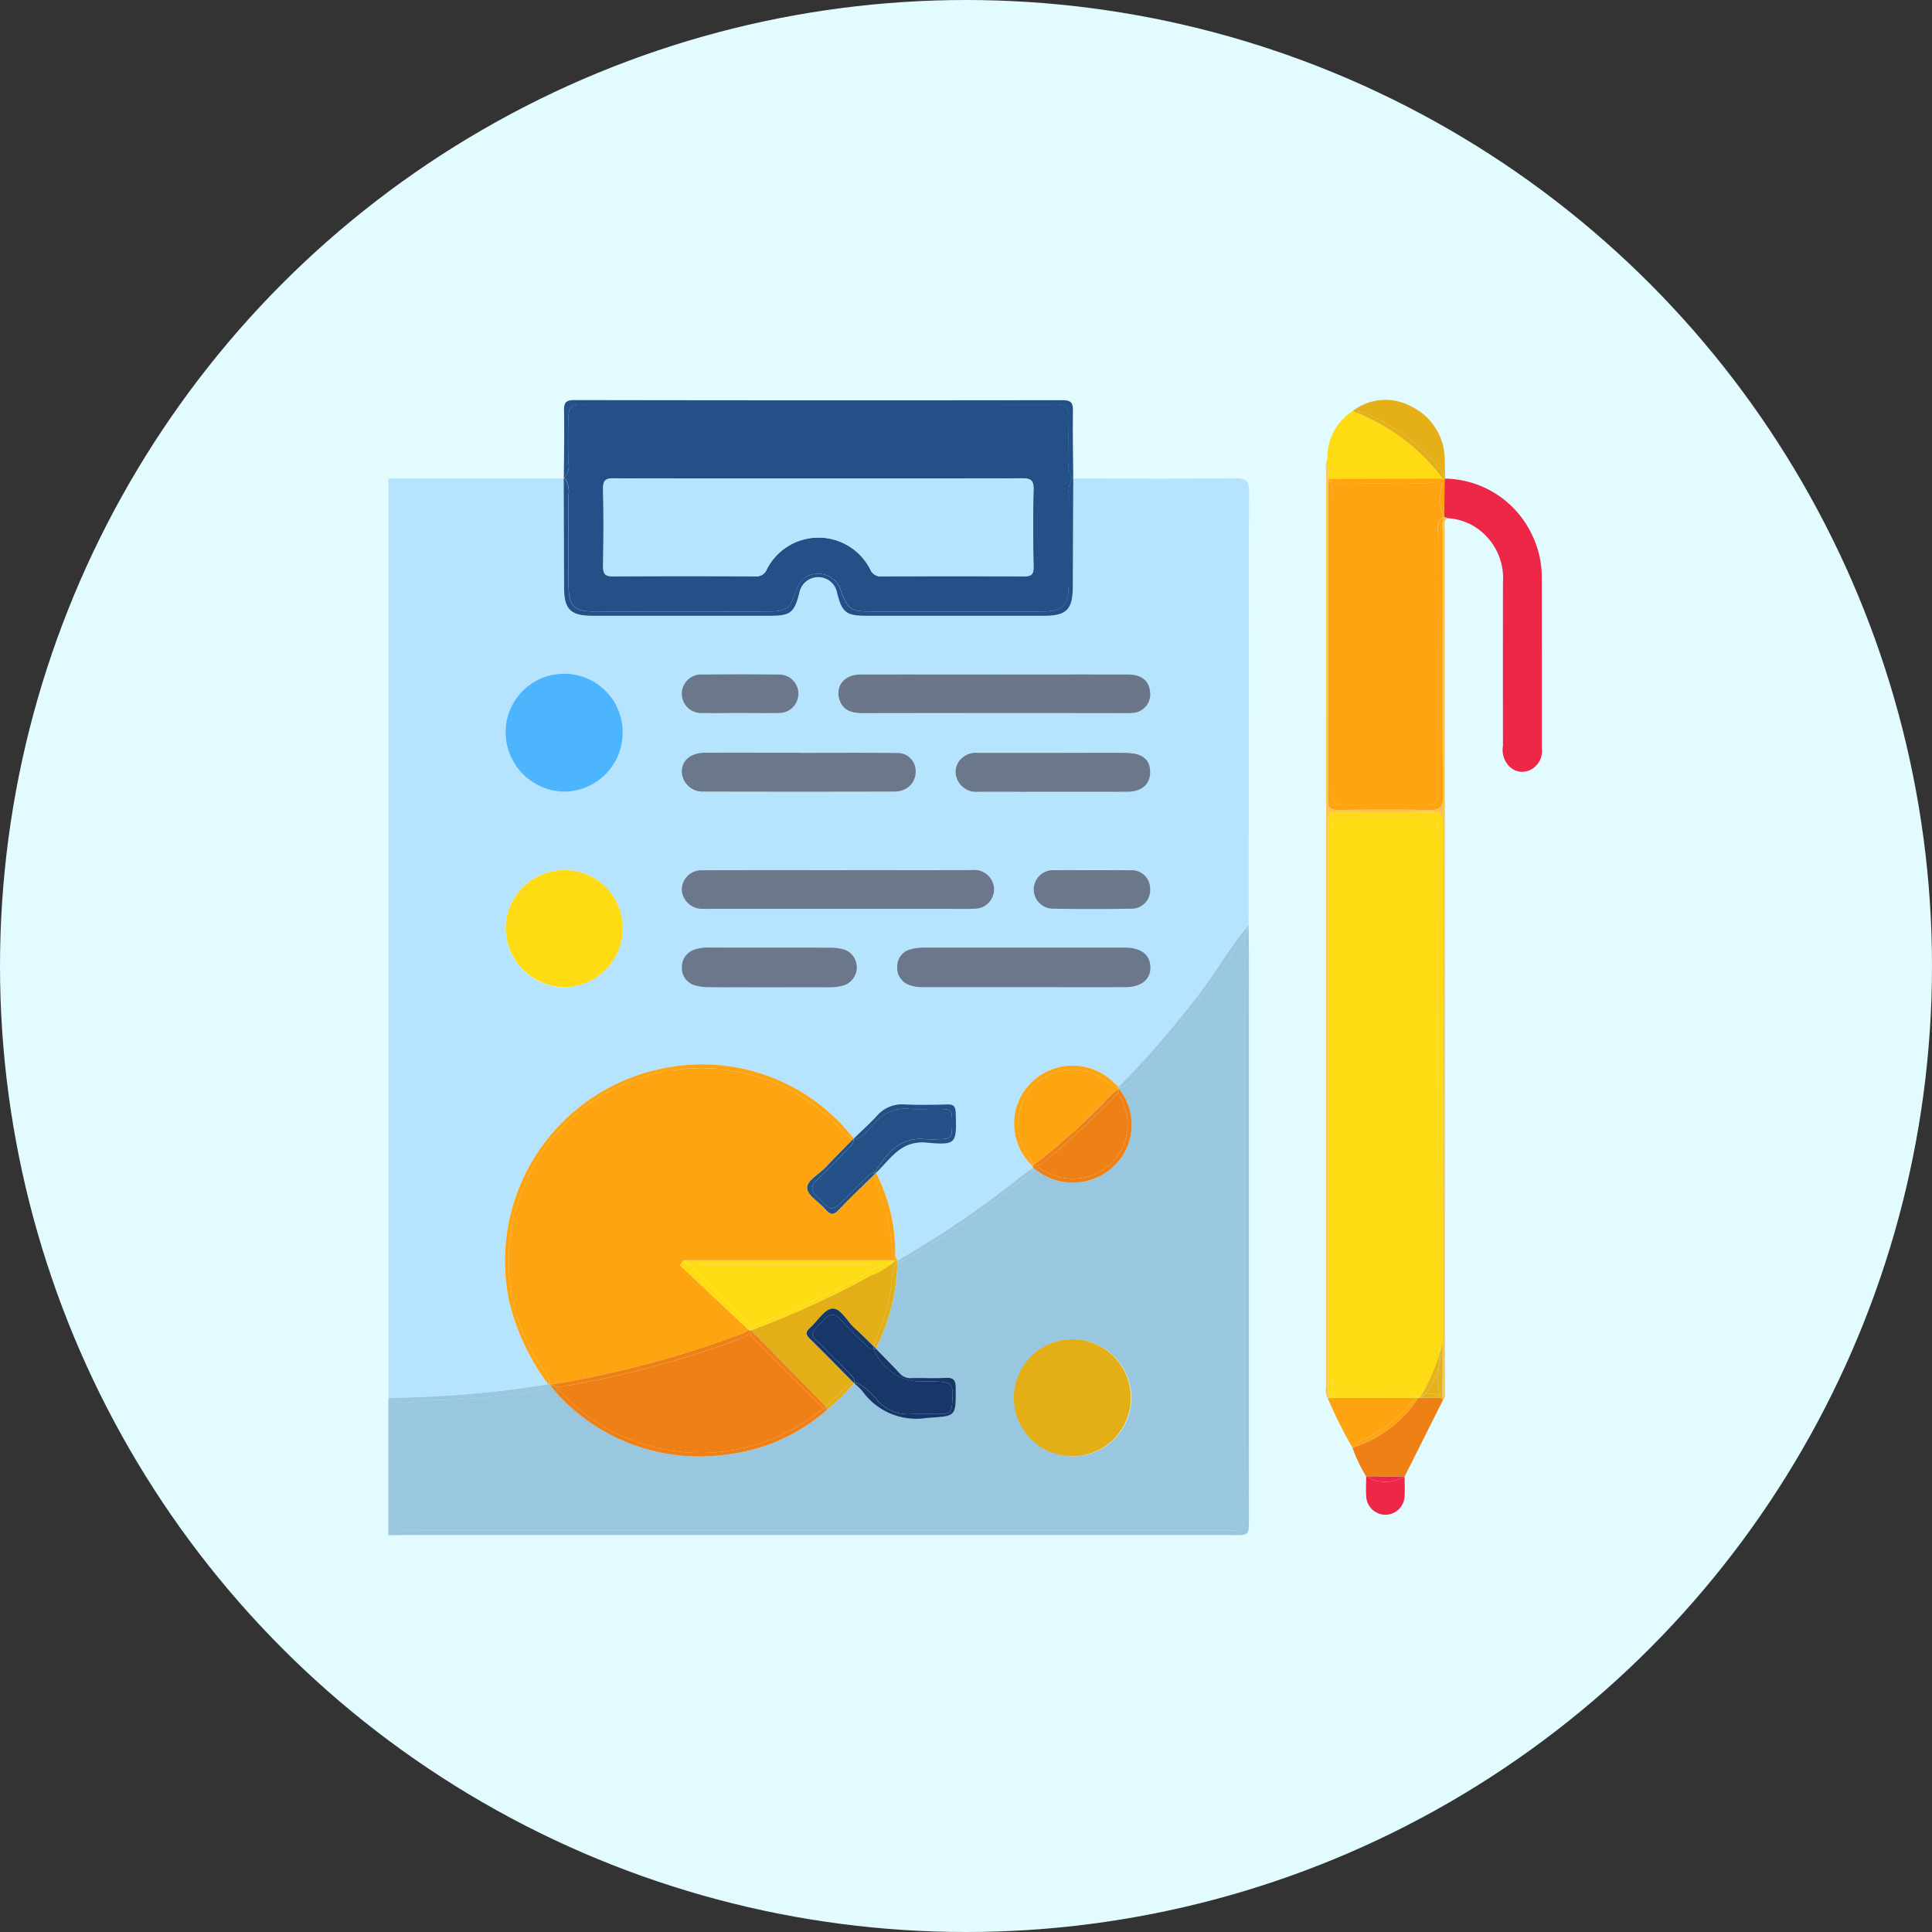 <svg xmlns="http://www.w3.org/2000/svg" xmlns:xlink="http://www.w3.org/1999/xlink" width="112" height="112" viewBox="0 0 112 112">
  <rect x="0" y="0" width="112" height="112" fill="#333333" stroke="none"/>
  <defs>
    <clipPath id="clip-path">
      <rect id="Rectángulo_300787" data-name="Rectángulo 300787" width="66.865" height="65.82" fill="none"/>
    </clipPath>
  </defs>
  <g id="Grupo_886473" data-name="Grupo 886473" transform="translate(9322 8254.252)">
    <circle id="Elipse_6598" data-name="Elipse 6598" cx="56" cy="56" r="56" transform="translate(-9322 -8254.252)" fill="#e1fbff"/>
    <g id="Grupo_886052" data-name="Grupo 886052" transform="translate(-9299.484 -8231.07)">
      <g id="Grupo_886052-2" data-name="Grupo 886052" clip-path="url(#clip-path)">
        <path id="Trazado_600620" data-name="Trazado 600620" d="M7,75.518A11.385,11.385,0,0,1,16.449,61.9a11.1,11.1,0,0,1,10.522,4.164c.451-.438.923-.857,1.346-1.32a1.916,1.916,0,0,1,1.613-.66c.823.038,1.649.025,2.474,0,.376-.01.47.13.481.49.056,1.764.055,1.89-1.668,1.725-1.518-.145-2.1.943-2.946,1.746a10.131,10.131,0,0,1,1.113,4.825h0a.3.3,0,0,1,.045.093l.082.169h0a56.967,56.967,0,0,0,7.167-4.887c.219-.175.459-.323.689-.483a1.185,1.185,0,0,1-.022-.117,3.347,3.347,0,0,1-.181-4.725,3.4,3.4,0,0,1,4.639-.33c.183.15.353.316.528.475a53.852,53.852,0,0,0,4.427-5.082c1.116-1.381,1.944-2.965,3.11-4.306q.008-7.563.016-15.126c0-3.325-.016-6.65.015-9.975.006-.64-.193-.794-.809-.788-3.129.029-6.258.013-9.387.012q-.014,3.129-.027,6.258c-.005,1.342-.359,1.7-1.708,1.7H27.732c-1.171,0-1.424-.185-1.707-1.328a1.113,1.113,0,0,0-2.19,0c-.293,1.153-.526,1.327-1.7,1.327q-5.151,0-10.3,0c-1.259,0-1.634-.377-1.637-1.632q-.01-3.162-.021-6.325L0,27.8V81.094a61.422,61.422,0,0,0,9.266-.786A13.265,13.265,0,0,1,7,75.518M26.375,57.2a2.96,2.96,0,0,1-.769.1c-1.173.01-2.346,0-3.519,0s-2.346.007-3.519-.005a2.7,2.7,0,0,1-.831-.12,1.03,1.03,0,0,1-.721-1.055,1.053,1.053,0,0,1,.709-1,2.46,2.46,0,0,1,.9-.125c2.325,0,4.649,0,6.974.007a2.988,2.988,0,0,1,.77.093,1.1,1.1,0,0,1,.009,2.11m-7.66-4.45c-.174,0-.349.009-.522,0A1.17,1.17,0,0,1,17.006,51.6a1.138,1.138,0,0,1,1.218-1.091c2.63-.012,5.26,0,7.89-.006,2.565,0,5.13.005,7.695-.005a1.154,1.154,0,0,1,1.277.875,1.129,1.129,0,0,1-1.112,1.367c-.563.033-1.13.01-1.7.01H18.715m24.1-6.8c-2.871.009-5.743,0-8.614,0a1.205,1.205,0,0,1-1.221-.706,1.07,1.07,0,0,1,.177-1.163,1.258,1.258,0,0,1,1.062-.388q2.186,0,4.372,0c1.414,0,2.828-.008,4.242,0,.875.007,1.32.384,1.328,1.086.008.72-.48,1.162-1.347,1.164m1.347,5.616a1.077,1.077,0,0,1-1.131,1.167c-1.479.032-2.959.029-4.438,0a1.119,1.119,0,1,1,.037-2.232c.718-.016,1.436,0,2.154,0,.74,0,1.48-.016,2.219.005a1.061,1.061,0,0,1,1.159,1.06M42.751,57.3c-2,.012-4,0-6,0q-2.835,0-5.669,0a2.322,2.322,0,0,1-.835-.106,1.045,1.045,0,0,1-.753-1.09,1,1,0,0,1,.772-1,2.684,2.684,0,0,1,.768-.1q5.8-.009,11.6,0c.858,0,1.373.307,1.5.869.185.834-.369,1.426-1.385,1.432m-15.4-18.133c2.608-.011,5.216,0,7.823,0,2.564,0,5.129,0,7.693,0,.79,0,1.231.359,1.288,1a1.074,1.074,0,0,1-.984,1.225,3.613,3.613,0,0,1-.456.016q-7.6,0-15.19.005c-.64,0-1.186-.128-1.389-.814-.23-.778.315-1.423,1.214-1.427m-9.114,0q2.178-.021,4.357,0a1.116,1.116,0,1,1,0,2.229c-.737.019-1.474,0-2.211,0-.715,0-1.431.013-2.146,0a1.12,1.12,0,1,1,0-2.229m.146,4.538c1.8-.008,3.607,0,5.411,0v.008c1.89,0,3.781-.015,5.671.008a1.045,1.045,0,0,1,1.1,1.047,1.134,1.134,0,0,1-1,1.171,1.866,1.866,0,0,1-.324.022q-5.443,0-10.887,0a1.2,1.2,0,0,1-1.352-1.117c-.013-.684.512-1.128,1.378-1.132m-8.166,13.58a3.445,3.445,0,0,1-3.417-3.4A3.391,3.391,0,0,1,10.213,50.5a3.353,3.353,0,0,1,3.369,3.406,3.41,3.41,0,0,1-3.365,3.373m0-18.116a3.373,3.373,0,0,1,3.363,3.421,3.419,3.419,0,0,1-3.374,3.365,3.454,3.454,0,0,1-3.413-3.412,3.4,3.4,0,0,1,3.424-3.374" transform="translate(0 -23.242)" fill="#b6e4fe"/>
        <path id="Trazado_600621" data-name="Trazado 600621" d="M332.74,353.3h0c0-.014,0-.028,0-.043l-.049.041h.052" transform="translate(-278.238 -295.439)" fill="#fefefe"/>
        <path id="Trazado_600622" data-name="Trazado 600622" d="M373.3,27.77l-.006.009h.013l-.007-.009" transform="translate(-312.201 -23.225)" fill="#fefefe"/>
        <path id="Trazado_600623" data-name="Trazado 600623" d="M1.63,223.513H48.382c1.239,0,1.24,0,1.24-1.263q0-16.2,0-32.392a4.372,4.372,0,0,1,.087-.99c-.134.186-.277.367-.4.56a57.85,57.85,0,0,1-5.868,7.556c-.31.347-.578.78-1.1.872,0,.013,0,.026.006.04h0a3.3,3.3,0,0,1-.162,4.345,3.442,3.442,0,0,1-4.338.57c-.149-.095-.293-.2-.438-.3a1.089,1.089,0,0,1-.4.455,55.507,55.507,0,0,1-6.71,4.652c-.242.141-.472.349-.787.258a11.8,11.8,0,0,1-1.251,5.076c.468.482.944.956,1.4,1.45a.84.84,0,0,0,.7.255c.651-.01,1.3.024,1.952-.012.473-.026.577.162.58.6.009,1.7.016,1.605-1.687,1.728a3.85,3.85,0,0,1-3.731-1.56,3.614,3.614,0,0,0-.468-.451,11.767,11.767,0,0,1-1.529,1.5h0a10.607,10.607,0,0,1-5.822,2.626A11.148,11.148,0,0,1,9.814,215.6a6.422,6.422,0,0,1-.442-.559.781.781,0,0,1-.1-.019.735.735,0,0,1-.078.138,5.06,5.06,0,0,1-2.078.443,34.076,34.076,0,0,1-4.4.329,12.007,12.007,0,0,0-1.293.092A1.746,1.746,0,0,1,0,215.81v7.967a.97.97,0,0,1,.716-.26c.3-.006.609,0,.914,0m38.022-11.1a3.392,3.392,0,1,1-3.365,3.413,3.363,3.363,0,0,1,3.365-3.413" transform="translate(0 -157.957)" fill="#98c7df"/>
        <path id="Trazado_600624" data-name="Trazado 600624" d="M188.161,272.038h0c-.23.16-.47.309-.688.483a56.979,56.979,0,0,1-7.168,4.887c0,.008,0,.016,0,.025.315.091.545-.117.787-.258a55.541,55.541,0,0,0,6.71-4.652,1.091,1.091,0,0,0,.4-.455Z" transform="translate(-150.794 -227.514)" fill="#98c7df"/>
        <path id="Trazado_600625" data-name="Trazado 600625" d="M1.429,349.678a11.991,11.991,0,0,1,1.293-.092,34.114,34.114,0,0,0,4.4-.329,5.059,5.059,0,0,0,2.078-.443.73.73,0,0,0,.078-.138H9.266A61.418,61.418,0,0,1,0,349.46a1.747,1.747,0,0,0,1.429.219" transform="translate(0 -291.608)" fill="#98c7df"/>
        <path id="Trazado_600626" data-name="Trazado 600626" d="M263.075,190.281a53.85,53.85,0,0,1-4.427,5.082c0,.024.007.048.011.073.517-.092.785-.525,1.1-.872a57.855,57.855,0,0,0,5.868-7.556c.122-.193.265-.374.4-.56a2.219,2.219,0,0,1,.164-.474c-1.166,1.341-1.994,2.925-3.11,4.306" transform="translate(-216.316 -155.537)" fill="#98c7df"/>
        <path id="Trazado_600627" data-name="Trazado 600627" d="M48.961,222.517c.924,0,.924,0,.924-.9q0-16.356,0-32.712c0-.511-.007-1.022-.013-1.534-.052.084-.109.165-.166.245a4.373,4.373,0,0,0-.087.99q.007,16.2,0,32.392c0,1.262,0,1.262-1.24,1.262H1.63c-.3,0-.609,0-.914,0a.97.97,0,0,0-.716.26c.3,0,.609-.008.914-.008H48.961" transform="translate(0 -156.705)" fill="#98c7df"/>
        <path id="Trazado_600628" data-name="Trazado 600628" d="M303.7,186.449c.058-.08.114-.161.166-.245q0-.114,0-.229a2.209,2.209,0,0,0-.164.474" transform="translate(-253.993 -155.537)" fill="#98c7df"/>
        <path id="Trazado_600629" data-name="Trazado 600629" d="M56.569,251.9l-3.98-3.74.184-.3H65.031l.008-.068a.782.782,0,0,1-.136-.244,12.822,12.822,0,0,0-.968-4.267.924.924,0,0,1-.069-.413c-.7.685-1.411,1.356-2.083,2.066-.3.319-.487.3-.757-.013-.363-.424-1.034-.793-1.072-1.229-.04-.459.682-.81,1.064-1.215.516-.548,1.049-1.081,1.576-1.619a2.3,2.3,0,0,1-.754-.668,11.1,11.1,0,0,0-18.418,3.633,11.039,11.039,0,0,0,1.184,10.332c.173.262.5.519.346.886a.19.19,0,0,1,.18-.027l.039.033A57.7,57.7,0,0,0,56.3,252.064a1.74,1.74,0,0,0,.269-.164" transform="translate(-35.674 -197.981)" fill="#fea411"/>
        <path id="Trazado_600630" data-name="Trazado 600630" d="M172.3,274.258a12.826,12.826,0,0,1,.968,4.267.778.778,0,0,0,.136.244q.01-.089.02-.179a10.126,10.126,0,0,0-1.113-4.825l-.081.079a.925.925,0,0,0,.069.413" transform="translate(-144.045 -228.96)" fill="#fea411"/>
        <path id="Trazado_600631" data-name="Trazado 600631" d="M179.54,303.248l.045.093a.3.3,0,0,0-.045-.093" transform="translate(-150.155 -253.616)" fill="#fea411"/>
        <path id="Trazado_600632" data-name="Trazado 600632" d="M43.683,254.036c.151-.366-.173-.624-.346-.886a11.038,11.038,0,0,1-1.184-10.332,11.1,11.1,0,0,1,18.418-3.633,2.3,2.3,0,0,0,.755.668l.052-.053h0a11.1,11.1,0,0,0-10.522-4.164,11.386,11.386,0,0,0-9.445,13.617,13.265,13.265,0,0,0,2.261,4.791l.011-.007" transform="translate(-34.406 -196.977)" fill="#fea411"/>
        <path id="Trazado_600633" data-name="Trazado 600633" d="M56.882,348.441l-.04-.033a.19.19,0,0,0-.18.027l0,.009a.778.778,0,0,0,.1.019h0l.125-.022" transform="translate(-47.385 -291.376)" fill="#fea411"/>
        <path id="Trazado_600634" data-name="Trazado 600634" d="M56.613,348.638h.007l0-.009-.011.007" transform="translate(-47.347 -291.572)" fill="#fea411"/>
        <path id="Trazado_600635" data-name="Trazado 600635" d="M62.616,6.839c.01,1.74,0,3.481.007,5.221.007,1.16.324,1.482,1.471,1.485q5.057.011,10.114,0c1.021,0,1.244-.17,1.569-1.108.26-.752.642-1.07,1.3-1.079a1.355,1.355,0,0,1,1.343,1.032c.394,1.02.578,1.154,1.682,1.156q4.992.009,9.983,0c1.154,0,1.521-.366,1.531-1.526.016-1.74,0-3.481.009-5.221a1.414,1.414,0,0,1,.222-1,1.107,1.107,0,0,1-.227-.866c-.01-.891-.015-1.783,0-2.675.009-.533-.219-.736-.742-.732-1.522.01-3.044,0-4.566,0H64c-.239,0-.479.01-.718,0-.472-.019-.663.2-.659.668q.013,1.37,0,2.74a1.057,1.057,0,0,1-.235.858,1.434,1.434,0,0,1,.23,1.042m2.628-1.01c3.958.02,7.917.011,11.876.011,3.937,0,7.874.011,11.811-.013.527,0,.652.157.642.657-.031,1.5-.023,3,0,4.5.005.4-.128.521-.522.52q-4.144-.02-8.287,0a.633.633,0,0,1-.652-.4,3.364,3.364,0,0,0-6-.007.63.63,0,0,1-.647.406q-4.144-.017-8.287,0c-.438,0-.555-.148-.55-.565.02-1.5.028-3,0-4.5-.01-.5.138-.615.623-.612" transform="translate(-52.175 -1.278)" fill="#235087"/>
        <path id="Trazado_600636" data-name="Trazado 600636" d="M91.411,28.616c-.01,1.74.007,3.481-.009,5.221-.01,1.16-.378,1.524-1.532,1.526q-4.992.01-9.983,0c-1.1,0-1.288-.135-1.682-1.156a1.354,1.354,0,0,0-1.342-1.032c-.654.009-1.036.327-1.3,1.079-.325.939-.547,1.106-1.569,1.108q-5.057.013-10.114,0c-1.147,0-1.464-.325-1.471-1.485-.011-1.74,0-3.481-.007-5.221a1.435,1.435,0,0,0-.23-1.042c-.014.013-.025.026-.041.039q.011,3.162.021,6.325c0,1.255.378,1.631,1.637,1.632q5.151,0,10.3,0c1.178,0,1.41-.174,1.7-1.327a1.113,1.113,0,0,1,2.19,0c.283,1.143.536,1.328,1.707,1.328H89.934c1.35,0,1.7-.354,1.708-1.7q.012-3.129.027-6.259c-.014-.012-.025-.025-.037-.037a1.414,1.414,0,0,0-.222,1" transform="translate(-51.966 -23.095)" fill="#235087"/>
        <path id="Trazado_600637" data-name="Trazado 600637" d="M62.415,3.72q.017-1.37,0-2.74c0-.466.187-.687.659-.668.239.01.478,0,.717,0H86.1c1.522,0,3.044.007,4.566,0,.523,0,.751.2.742.733-.016.891-.01,1.783,0,2.675a1.107,1.107,0,0,0,.227.866c.012-.014.022-.029.036-.043-.01-1.277-.038-2.554-.018-3.831.007-.464-.086-.638-.6-.637Q76.9.094,62.746.069c-.519,0-.6.174-.594.634.022,1.276,0,2.553-.012,3.829.015.014.027.03.04.045a1.057,1.057,0,0,0,.235-.858" transform="translate(-51.97 -0.058)" fill="#235087"/>
        <path id="Trazado_600638" data-name="Trazado 600638" d="M62.176,27.385c-.014-.015-.025-.03-.04-.045,0,.028,0,.056,0,.083.016-.012.027-.026.041-.038" transform="translate(-51.966 -22.865)" fill="#235087"/>
        <path id="Trazado_600639" data-name="Trazado 600639" d="M242.4,27.454c0-.027,0-.054,0-.081-.014.014-.024.029-.036.043.013.012.023.026.037.037" transform="translate(-202.698 -22.893)" fill="#235087"/>
        <path id="Trazado_600640" data-name="Trazado 600640" d="M160.815,99.486q7.6-.012,15.19,0a3.616,3.616,0,0,0,.456-.016,1.074,1.074,0,0,0,.984-1.225c-.057-.639-.5-1-1.288-1-2.564-.007-5.129,0-7.693,0-2.608,0-5.215-.007-7.823,0-.9,0-1.444.649-1.214,1.427.2.686.748.815,1.389.814" transform="translate(-133.29 -81.324)" fill="#6b7789"/>
        <path id="Trazado_600641" data-name="Trazado 600641" d="M120.874,168.779a1.129,1.129,0,0,0,1.112-1.367,1.153,1.153,0,0,0-1.277-.875c-2.565.011-5.13,0-7.695.005-2.63,0-5.26-.006-7.89.006a1.138,1.138,0,0,0-1.218,1.092,1.17,1.17,0,0,0,1.187,1.145c.173.014.348,0,.522,0h13.564c.565,0,1.132.024,1.7-.01" transform="translate(-86.9 -139.28)" fill="#6b778a"/>
        <path id="Trazado_600642" data-name="Trazado 600642" d="M44.926,104.088a3.419,3.419,0,0,0,3.374-3.365,3.394,3.394,0,1,0-6.787-.047,3.454,3.454,0,0,0,3.413,3.412" transform="translate(-34.719 -81.376)" fill="#4db4fe"/>
        <path id="Trazado_600643" data-name="Trazado 600643" d="M44.959,166.57a3.391,3.391,0,0,0-3.413,3.379,3.446,3.446,0,0,0,3.417,3.4,3.41,3.41,0,0,0,3.365-3.373,3.353,3.353,0,0,0-3.369-3.406" transform="translate(-34.746 -139.308)" fill="#fedb13"/>
        <path id="Trazado_600644" data-name="Trazado 600644" d="M193.371,194q-5.8,0-11.6,0a2.683,2.683,0,0,0-.768.1,1,1,0,0,0-.772,1,1.045,1.045,0,0,0,.753,1.09,2.322,2.322,0,0,0,.835.106q2.835,0,5.669,0c2,0,4,.009,6,0,1.016-.006,1.57-.6,1.385-1.432-.125-.562-.639-.868-1.5-.869" transform="translate(-150.733 -162.248)" fill="#6b778a"/>
        <path id="Trazado_600645" data-name="Trazado 600645" d="M105.252,127.242q5.443.013,10.887,0a1.865,1.865,0,0,0,.324-.022,1.134,1.134,0,0,0,1-1.171,1.045,1.045,0,0,0-1.1-1.047c-1.89-.022-3.781-.008-5.671-.008v-.008c-1.8,0-3.607-.006-5.411,0-.866,0-1.391.448-1.378,1.132a1.2,1.2,0,0,0,1.352,1.117" transform="translate(-86.895 -104.532)" fill="#6b778a"/>
        <path id="Trazado_600646" data-name="Trazado 600646" d="M136.853,304.688a.3.3,0,0,1-.053.078c-.032.017-.065.03-.1.044a3.812,3.812,0,0,1-1.26.747,51.137,51.137,0,0,1-6.984,3.2q1.943,1.971,3.884,3.943c.155.157.3.325.445.491.369-.33.7-.7,1.064-1.035a1.067,1.067,0,0,1,.563-.352c-.849-.858-1.689-1.724-2.553-2.566-.248-.241-.246-.39.006-.612.438-.387.82-1.072,1.285-1.127.5-.058.846.706,1.275,1.095.393.357.768.735,1.148,1.106a6.389,6.389,0,0,1,.41-1.107,11.243,11.243,0,0,0,.635-2.716,1.884,1.884,0,0,1,.31-1.141c-.011,0-.021,0-.032-.009s-.029-.026-.043-.039" transform="translate(-107.434 -254.821)" fill="#e4ae17"/>
        <path id="Trazado_600647" data-name="Trazado 600647" d="M179.754,303.959c.014.013.027.027.043.039s.021.005.032.009.01-.014.016-.02h0l-.082-.169a.2.2,0,0,1-.01.143" transform="translate(-150.334 -254.091)" fill="#e4ae17"/>
        <path id="Trazado_600648" data-name="Trazado 600648" d="M179.539,303.247h0" transform="translate(-150.155 -253.615)" fill="#e4ae17"/>
        <path id="Trazado_600649" data-name="Trazado 600649" d="M155.972,348.518c-.361.338-.695.7-1.064,1.035l.12.136h0a11.761,11.761,0,0,0,1.529-1.5l-.023-.023a1.067,1.067,0,0,0-.563.352" transform="translate(-129.555 -291.183)" fill="#e4ae17"/>
        <path id="Trazado_600650" data-name="Trazado 600650" d="M172.978,306.119a11.24,11.24,0,0,1-.635,2.716,6.406,6.406,0,0,0-.41,1.107l.118.116h0a11.8,11.8,0,0,0,1.251-5.076l-.015,0a1.884,1.884,0,0,0-.31,1.141" transform="translate(-143.793 -255.063)" fill="#e4ae17"/>
        <path id="Trazado_600651" data-name="Trazado 600651" d="M180.213,304.872l.015,0c0-.008,0-.016,0-.025s-.01.014-.016.021" transform="translate(-150.718 -254.957)" fill="#e4ae17"/>
        <path id="Trazado_600652" data-name="Trazado 600652" d="M178.916,304.406h0a1.26,1.26,0,0,1-.089.112c.033-.014.066-.027.1-.044a.3.3,0,0,0,.053-.078.655.655,0,0,1-.055-.057l-.008.068" transform="translate(-149.56 -254.528)" fill="#e4ae17"/>
        <path id="Trazado_600653" data-name="Trazado 600653" d="M179.415,303.425a.655.655,0,0,0,.055.057.2.2,0,0,0,.01-.143l-.045-.093h0l-.02.179" transform="translate(-150.051 -253.615)" fill="#e4ae17"/>
        <path id="Trazado_600654" data-name="Trazado 600654" d="M210.853,124.986c-1.414-.011-2.828,0-4.242,0q-2.186,0-4.372,0a1.258,1.258,0,0,0-1.062.388,1.071,1.071,0,0,0-.177,1.163,1.205,1.205,0,0,0,1.221.706c2.871,0,5.743.005,8.614,0,.866,0,1.355-.444,1.347-1.164-.008-.7-.453-1.079-1.328-1.086" transform="translate(-168.021 -104.525)" fill="#6b778a"/>
        <path id="Trazado_600655" data-name="Trazado 600655" d="M113.31,194.087a2.988,2.988,0,0,0-.77-.093c-2.325-.007-4.649,0-6.974-.007a2.466,2.466,0,0,0-.9.125,1.053,1.053,0,0,0-.709,1,1.03,1.03,0,0,0,.721,1.055,2.7,2.7,0,0,0,.831.12c1.173.013,2.346.005,3.519.005s2.346.005,3.519,0a2.945,2.945,0,0,0,.769-.1,1.1,1.1,0,0,0-.009-2.11" transform="translate(-86.944 -162.239)" fill="#6b778a"/>
        <path id="Trazado_600656" data-name="Trazado 600656" d="M152.123,253.487c-.561.576-1.126,1.15-1.707,1.706-.328.313-.382.562-.039.923.891.938.877.951,1.795.033.354-.354.7-.713,1.064-1.058.154-.146.3-.324.533-.323,0,0,0-.008,0-.012.68-1.106,1.439-2.09,2.951-1.933a5.963,5.963,0,0,0,.717,0c.767-.014.8-.048.809-.822.011-.922.005-.929-.947-.932-.544,0-1.09.033-1.631-.008a2.233,2.233,0,0,0-1.851.767c-.38.385-.678.9-1.277,1.016,0,.3-.238.457-.418.641" transform="translate(-125.57 -209.966)" fill="#235086"/>
        <path id="Trazado_600657" data-name="Trazado 600657" d="M164.79,251.569c.6-.116.9-.631,1.277-1.016a2.233,2.233,0,0,1,1.851-.767c.541.041,1.087.006,1.631.008.953,0,.959.011.947.932-.009.774-.042.808-.809.822a5.927,5.927,0,0,1-.717,0c-1.512-.157-2.271.826-2.951,1.933,0,0,0,.008,0,.012a.461.461,0,0,1,.074,0c.845-.8,1.428-1.891,2.946-1.746,1.723.165,1.725.038,1.668-1.725-.012-.36-.105-.5-.481-.49-.824.023-1.651.036-2.473,0a1.916,1.916,0,0,0-1.614.66c-.423.463-.9.882-1.346,1.32a.537.537,0,0,1,0,.056" transform="translate(-137.819 -208.689)" fill="#235086"/>
        <path id="Trazado_600658" data-name="Trazado 600658" d="M148.338,264.807c.038.436.709.8,1.072,1.228.27.316.455.333.757.013.672-.71,1.384-1.381,2.083-2.066,0-.028,0-.056.007-.083-.235,0-.379.177-.533.323-.362.345-.71.7-1.064,1.058-.918.918-.9.9-1.795-.033-.344-.361-.289-.61.039-.924.581-.555,1.146-1.129,1.707-1.706.18-.185.414-.346.418-.641l-.029.006-.022-.01c-.527.538-1.06,1.07-1.576,1.619-.382.405-1.1.757-1.064,1.215" transform="translate(-124.059 -219.097)" fill="#235086"/>
        <path id="Trazado_600659" data-name="Trazado 600659" d="M172.245,273.824l.081-.079a.475.475,0,0,0-.074,0c0,.028-.006.056-.007.083" transform="translate(-144.054 -228.939)" fill="#235086"/>
        <path id="Trazado_600660" data-name="Trazado 600660" d="M164.477,261.7l.022.009.03-.006c0-.019,0-.036,0-.056l-.052.053" transform="translate(-137.558 -218.826)" fill="#235086"/>
        <path id="Trazado_600661" data-name="Trazado 600661" d="M224.024,238.048a3.165,3.165,0,0,0-.533,3.945,5.256,5.256,0,0,1,.448.719c0,.007,0,.013,0,.02a39.311,39.311,0,0,0,4.033-3.588,5.084,5.084,0,0,1,.809-.767v0a.186.186,0,0,1,.012-.088,2.392,2.392,0,0,1-.738-.5,3.221,3.221,0,0,0-4.033.258" transform="translate(-186.529 -198.378)" fill="#fea411"/>
        <path id="Trazado_600662" data-name="Trazado 600662" d="M222.774,241.53a5.251,5.251,0,0,0-.448-.719,3.165,3.165,0,0,1,.533-3.945,3.221,3.221,0,0,1,4.033-.258,2.393,2.393,0,0,0,.738.5.178.178,0,0,1,.067-.081c-.176-.159-.345-.326-.528-.475a3.4,3.4,0,0,0-4.639.33,3.347,3.347,0,0,0,.181,4.725l.067-.054c0-.007,0-.013,0-.02" transform="translate(-185.365 -197.198)" fill="#fea411"/>
        <path id="Trazado_600663" data-name="Trazado 600663" d="M258.173,243.79a.185.185,0,0,0-.012.088v0c.031-.02.062-.041.1-.059,0-.013,0-.027-.006-.04-.021,0-.04.011-.062.013l-.016-.005" transform="translate(-215.908 -203.883)" fill="#fea411"/>
        <path id="Trazado_600664" data-name="Trazado 600664" d="M258.241,243.42l.016.005c.022,0,.041-.009.062-.013,0-.024-.009-.048-.011-.073a.179.179,0,0,0-.067.081" transform="translate(-215.975 -203.512)" fill="#fea411"/>
        <path id="Trazado_600665" data-name="Trazado 600665" d="M229.266,249.176a.76.76,0,0,1-.618.274.5.5,0,0,1,0,.09c.285-.053.5.137.731.249a3.217,3.217,0,0,0,3.793-.55,3.147,3.147,0,0,0,.511-3.739,3.229,3.229,0,0,1-.171-.351,1.362,1.362,0,0,1-.232.312,51.847,51.847,0,0,1-4.013,3.715" transform="translate(-191.224 -205.026)" fill="#ef8015"/>
        <path id="Trazado_600666" data-name="Trazado 600666" d="M228.259,271.34a.542.542,0,0,1-.079-.017c.005.039.012.078.022.117a.538.538,0,0,1,.055-.01.485.485,0,0,0,0-.09" transform="translate(-190.834 -226.916)" fill="#ef8015"/>
        <path id="Trazado_600667" data-name="Trazado 600667" d="M233.625,244.561a3.147,3.147,0,0,1-.511,3.739,3.217,3.217,0,0,1-3.793.55c-.231-.112-.446-.3-.731-.249,0,0,0,.008,0,.013s-.007.019-.011.028c.145.1.289.2.438.3a3.442,3.442,0,0,0,4.338-.57,3.3,3.3,0,0,0,.162-4.345.627.627,0,0,1-.062.184,3.164,3.164,0,0,0,.171.351" transform="translate(-191.167 -204.087)" fill="#ef8015"/>
        <path id="Trazado_600668" data-name="Trazado 600668" d="M228.366,271.976a.531.531,0,0,0-.055.01l.044.03c0-.01.008-.018.011-.028s0-.008,0-.013" transform="translate(-190.944 -227.463)" fill="#ef8015"/>
        <path id="Trazado_600669" data-name="Trazado 600669" d="M232.624,245.153a39.361,39.361,0,0,1-4.033,3.588.455.455,0,0,1,.012.071.761.761,0,0,0,.618-.274,51.871,51.871,0,0,0,4.013-3.715,1.362,1.362,0,0,0,.232-.312.772.772,0,0,1-.033-.125,5.086,5.086,0,0,0-.809.767" transform="translate(-191.178 -204.388)" fill="#ef8015"/>
        <path id="Trazado_600670" data-name="Trazado 600670" d="M228.248,270.995l-.067.054a.531.531,0,0,0,.079.017.458.458,0,0,0-.012-.071" transform="translate(-190.835 -226.642)" fill="#ef8015"/>
        <path id="Trazado_600671" data-name="Trazado 600671" d="M258.2,244.21a.626.626,0,0,0,.062-.184c-.033.018-.064.039-.1.059a.771.771,0,0,0,.033.125" transform="translate(-215.916 -204.087)" fill="#ef8015"/>
        <path id="Trazado_600672" data-name="Trazado 600672" d="M105.134,99.46c.715.017,1.431,0,2.146,0,.737,0,1.474.015,2.211,0a1.116,1.116,0,1,0,0-2.229q-2.178-.023-4.357,0a1.12,1.12,0,1,0,0,2.229" transform="translate(-86.896 -81.308)" fill="#6b778a"/>
        <path id="Trazado_600673" data-name="Trazado 600673" d="M234.176,166.552c-.739-.021-1.479,0-2.219-.005-.718,0-1.436-.013-2.154,0a1.119,1.119,0,1,0-.037,2.232c1.479.027,2.959.029,4.438,0a1.077,1.077,0,0,0,1.131-1.167,1.061,1.061,0,0,0-1.159-1.06" transform="translate(-191.175 -139.284)" fill="#6b778a"/>
        <path id="Trazado_600674" data-name="Trazado 600674" d="M379.039,31.095a5.667,5.667,0,0,0-5.014-3.2l-.026.021q-.01,1.1-.019,2.2l.209.075a3.391,3.391,0,0,1,1.31.352,3.528,3.528,0,0,1,1.884,3.395q-.005,4.732,0,9.464a1.345,1.345,0,0,0,.481,1.276,1.058,1.058,0,0,0,1.112.1,1.224,1.224,0,0,0,.663-1.242c0-3.285,0-6.571-.006-9.856a5.617,5.617,0,0,0-.591-2.58" transform="translate(-312.771 -23.331)" fill="#ee2648"/>
        <path id="Trazado_600675" data-name="Trazado 600675" d="M339.247,7.881l.006-.009a11.657,11.657,0,0,0-5.207-3.894,3.176,3.176,0,0,0-1.463,2.716q.03.6.061,1.206l6.6-.018" transform="translate(-278.15 -3.327)" fill="#fedb13"/>
        <path id="Trazado_600676" data-name="Trazado 600676" d="M338.936,23.99a1.287,1.287,0,0,0-.093.761c0,5.136-.017,10.272.014,15.408,0,.683-.2.838-.844.822-1.74-.044-3.481-.022-5.222-.01-.383,0-.6-.053-.6-.524q.029-9.306.029-18.612c-.01-.008-.02-.013-.029-.022a2.91,2.91,0,0,1-.031-1.243,1.642,1.642,0,0,0-.069.771q0,26.511,0,53.022a1.119,1.119,0,0,0,.086.7l.049-.041c-.011-.246-.03-.492-.03-.739q0-16.161,0-32.321c0-.862,0-.863.836-.863,1.7,0,3.4.024,5.092-.014.58-.013.732.163.731.736q-.026,13.451-.012,26.9c0,1.066,0,2.133.006,3.2h0q-.008,1.571-.017,3.141h0a.454.454,0,0,0,.025.126h0c.178-.152.122-.361.123-.549,0-1.131,0-2.263,0-3.394q-.006-23.3-.008-46.6c0-.2-.081-.447.177-.58h0a.391.391,0,0,1-.21-.072" transform="translate(-277.729 -17.203)" fill="#fec44c"/>
        <path id="Trazado_600677" data-name="Trazado 600677" d="M373.971,41.446v0a.391.391,0,0,0,.21.072h0Z" transform="translate(-312.763 -34.663)" fill="#fec44c"/>
        <path id="Trazado_600678" data-name="Trazado 600678" d="M332.352,21.812c.009.008.019.014.029.022,0-.02,0-.039,0-.059h0q-.03-.6-.061-1.206a2.908,2.908,0,0,0,.031,1.243" transform="translate(-277.887 -17.203)" fill="#fec44c"/>
        <path id="Trazado_600679" data-name="Trazado 600679" d="M346.576,353.422l-1.2-.016q-.06.009-.119.022a7.008,7.008,0,0,1-3.8,2.869,8.136,8.136,0,0,0,.8,1.68l2.222.009h0l2.222-4.436h0a.454.454,0,0,1-.123-.128" transform="translate(-285.57 -295.565)" fill="#ef8015"/>
        <path id="Trazado_600680" data-name="Trazado 600680" d="M372.844,353.5h-.1a.453.453,0,0,0,.123.128A.449.449,0,0,1,372.844,353.5Z" transform="translate(-311.741 -295.645)" fill="#ef8015"/>
        <path id="Trazado_600681" data-name="Trazado 600681" d="M342.578.919a10.971,10.971,0,0,1,3.862,2.914c.161.189.464.433.292.712l.006.009a.876.876,0,0,1,.118.027h0l.026-.016c-.006-.368,0-.736-.021-1.1A3.4,3.4,0,0,0,344.936.387a3.107,3.107,0,0,0-3.411.265,1.731,1.731,0,0,1,1.053.268" transform="translate(-285.629 0)" fill="#e4af17"/>
        <path id="Trazado_600682" data-name="Trazado 600682" d="M346.731,7.786c.172-.279-.131-.523-.292-.712a10.971,10.971,0,0,0-3.862-2.914,1.731,1.731,0,0,0-1.052-.268,11.657,11.657,0,0,1,5.207,3.894" transform="translate(-285.628 -3.241)" fill="#e4af17"/>
        <path id="Trazado_600683" data-name="Trazado 600683" d="M334.443,356.076a8.105,8.105,0,0,0,3.257-2.51.712.712,0,0,1,.057-.055l-5.019,0h-.052a26.111,26.111,0,0,0,1.435,2.874h0a.513.513,0,0,1,.32-.3" transform="translate(-278.237 -295.649)" fill="#fea411"/>
        <path id="Trazado_600684" data-name="Trazado 600684" d="M332.687,353.506Z" transform="translate(-278.237 -295.649)" fill="#fea411"/>
        <path id="Trazado_600685" data-name="Trazado 600685" d="M345.257,353.538h-.167a.73.73,0,0,0-.057.055,8.105,8.105,0,0,1-3.257,2.51.513.513,0,0,0-.321.3,7.007,7.007,0,0,0,3.8-2.869" transform="translate(-285.57 -295.676)" fill="#fea411"/>
        <path id="Trazado_600686" data-name="Trazado 600686" d="M346.276,381.33c0,.367-.026.735,0,1.1a1.113,1.113,0,1,0,2.226.009c.022-.365,0-.733,0-1.1h0a2.161,2.161,0,0,1-2.222-.009" transform="translate(-289.592 -318.919)" fill="#ee2648"/>
        <path id="Trazado_600687" data-name="Trazado 600687" d="M348.563,381.339l-2.222-.009a2.16,2.16,0,0,0,2.222.009" transform="translate(-289.656 -318.919)" fill="#ee2648"/>
        <path id="Trazado_600688" data-name="Trazado 600688" d="M70.5,330.076c-.152-.154-.322-.318-.251-.566l-.039-.005c-.069.332-.364.426-.628.523a57.273,57.273,0,0,1-10.2,2.729,1.339,1.339,0,0,1-.5,0c.5.426.922.935,1.44,1.349a11.086,11.086,0,0,0,13.712.272c.156-.116.309-.235.465-.35a.958.958,0,0,1-.231-.179q-1.9-1.873-3.769-3.772" transform="translate(-49.248 -275.575)" fill="#ef8015"/>
        <path id="Trazado_600689" data-name="Trazado 600689" d="M72.68,350.514a11.086,11.086,0,0,1-13.712-.271c-.518-.414-.941-.922-1.44-1.349a1.017,1.017,0,0,1-.266-.094,6.426,6.426,0,0,0,.442.559,11.148,11.148,0,0,0,9.837,3.486,10.608,10.608,0,0,0,5.822-2.626h0a.474.474,0,0,1-.218-.055c-.156.115-.309.235-.465.35" transform="translate(-47.89 -291.713)" fill="#ef8015"/>
        <path id="Trazado_600690" data-name="Trazado 600690" d="M58.662,332.708a57.278,57.278,0,0,0,10.2-2.729c.264-.1.56-.191.628-.523l-.07-.009a1.763,1.763,0,0,1-.269.164,57.691,57.691,0,0,1-11.128,2.982c.048.038.095.076.141.116a1.339,1.339,0,0,0,.5,0" transform="translate(-48.528 -275.527)" fill="#ef8015"/>
        <path id="Trazado_600691" data-name="Trazado 600691" d="M57.528,348.782c-.046-.039-.093-.078-.141-.116l-.125.022a1.01,1.01,0,0,0,.266.094" transform="translate(-47.89 -291.601)" fill="#ef8015"/>
        <path id="Trazado_600692" data-name="Trazado 600692" d="M128.267,329.538l-.021,0c-.071.248.1.412.251.566q1.87,1.9,3.769,3.772a.959.959,0,0,0,.231.179l.055-.041.043-.04c-.146-.166-.29-.333-.445-.491q-1.939-1.975-3.884-3.943" transform="translate(-107.243 -275.601)" fill="#ef8015"/>
        <path id="Trazado_600693" data-name="Trazado 600693" d="M154.362,356.681l-.055.041a.478.478,0,0,0,.218.055l-.12-.136-.043.04" transform="translate(-129.052 -298.271)" fill="#ef8015"/>
        <path id="Trazado_600694" data-name="Trazado 600694" d="M225.073,339.51a3.392,3.392,0,1,0,.007-6.784,3.392,3.392,0,0,0-.007,6.784" transform="translate(-185.427 -278.27)" fill="#e4ae17"/>
        <path id="Trazado_600695" data-name="Trazado 600695" d="M153.2,325.725c-.488-.46-.966-.932-1.424-1.421-.331-.353-.591-.321-.918.011-.961.98-.855.777-.025,1.627.469.48.954.944,1.419,1.427.168.175.392.332.348.626a.6.6,0,0,1,.133,0,3.527,3.527,0,0,1,1.23,1.044,2.354,2.354,0,0,0,1.861.775c.63-.021,1.261,0,1.891-.009.38,0,.527-.177.558-.554.1-1.243.033-1.33-1.23-1.332-.217,0-.435,0-.652,0a2.994,2.994,0,0,1-2.658-1.874c-.242.037-.381-.178-.533-.322" transform="translate(-125.594 -271.015)" fill="#163768"/>
        <path id="Trazado_600696" data-name="Trazado 600696" d="M168.777,337.928c.217,0,.435,0,.652,0,1.263,0,1.333.089,1.23,1.332-.031.377-.178.549-.558.554-.631.007-1.262-.012-1.891.009a2.354,2.354,0,0,1-1.861-.775,3.528,3.528,0,0,0-1.23-1.044.6.6,0,0,0-.133,0c0,.009,0,.017,0,.027a3.6,3.6,0,0,1,.468.451,3.85,3.85,0,0,0,3.731,1.56c1.7-.123,1.7-.028,1.687-1.728,0-.439-.106-.627-.58-.6-.649.036-1.3,0-1.952.012a.84.84,0,0,1-.7-.255c-.455-.493-.931-.968-1.4-1.45a.47.47,0,0,1-.121.036,2.994,2.994,0,0,0,2.658,1.875" transform="translate(-137.982 -281.022)" fill="#163768"/>
        <path id="Trazado_600697" data-name="Trazado 600697" d="M149.592,321.847c-.465.055-.848.74-1.285,1.127-.251.222-.253.371-.005.612.864.842,1.7,1.709,2.553,2.566l.026,0c.044-.293-.18-.451-.348-.626-.465-.483-.95-.947-1.419-1.427-.83-.85-.937-.647.025-1.627.326-.332.586-.364.918-.011.458.489.936.962,1.424,1.421.153.144.291.359.533.321l-.016-.037c0-.039.011-.077.018-.116-.38-.372-.755-.749-1.148-1.106-.429-.389-.779-1.153-1.275-1.095" transform="translate(-123.875 -269.168)" fill="#163768"/>
        <path id="Trazado_600698" data-name="Trazado 600698" d="M171.841,335.308c-.007.038-.014.076-.018.116,0,.013.011.025.016.037a.472.472,0,0,0,.121-.037h0l-.118-.116" transform="translate(-143.701 -280.429)" fill="#163768"/>
        <path id="Trazado_600699" data-name="Trazado 600699" d="M164.843,348.146l.023.023c0-.01,0-.018,0-.027l-.026,0" transform="translate(-137.864 -291.163)" fill="#163768"/>
        <path id="Trazado_600700" data-name="Trazado 600700" d="M116.8,305.98q-5.047.008-10.094,0a3.382,3.382,0,0,1-.722-.063,1.3,1.3,0,0,1,.339.249c.988.977,1.973,1.956,2.945,2.95a1.028,1.028,0,0,1,.346.611c0,.009,0,.017-.006.025a.1.1,0,0,1,.037.019.441.441,0,0,1,.014-.045,1.3,1.3,0,0,1,.654-.4,53.655,53.655,0,0,0,6.672-3.179,2.6,2.6,0,0,1,.506-.2,5.2,5.2,0,0,1-.691.027" transform="translate(-88.637 -255.853)" fill="#fedb13"/>
        <path id="Trazado_600701" data-name="Trazado 600701" d="M104.907,305.6a.617.617,0,0,0-.21-.063,1.429,1.429,0,0,0,.21.063" transform="translate(-87.562 -255.532)" fill="#fedb13"/>
        <path id="Trazado_600702" data-name="Trazado 600702" d="M107.4,308.78c0-.009,0-.016.006-.026a1.029,1.029,0,0,0-.346-.611c-.972-.993-1.957-1.973-2.945-2.95a1.308,1.308,0,0,0-.339-.249,1.386,1.386,0,0,1-.21-.063.62.62,0,0,1,.21.063,3.392,3.392,0,0,0,.722.063q5.047,0,10.094,0a5.226,5.226,0,0,0,.691-.027,1.841,1.841,0,0,0,.5-.222H103.528l-.184.3,3.98,3.74h0a.1.1,0,0,1,.076-.016" transform="translate(-86.43 -254.876)" fill="#fedb13"/>
        <path id="Trazado_600703" data-name="Trazado 600703" d="M135.691,305.745a53.653,53.653,0,0,1-6.672,3.179,1.3,1.3,0,0,0-.654.4c-.007.016-.009.03-.014.045a.121.121,0,0,1,.017.014,51.128,51.128,0,0,0,6.984-3.2,3.814,3.814,0,0,0,1.26-.747,1.614,1.614,0,0,1-.416.11,2.6,2.6,0,0,0-.506.2" transform="translate(-107.345 -255.447)" fill="#fedb13"/>
        <path id="Trazado_600704" data-name="Trazado 600704" d="M176.792,304.755a1.84,1.84,0,0,1-.5.222,1.6,1.6,0,0,0,.416-.11,1.264,1.264,0,0,0,.089-.112Z" transform="translate(-147.435 -254.877)" fill="#fedb13"/>
        <path id="Trazado_600705" data-name="Trazado 600705" d="M128.1,329.351c0,.009,0,.016-.006.025l.039.005,0-.011a.1.1,0,0,0-.037-.019" transform="translate(-107.128 -275.447)" fill="#fedb13"/>
        <path id="Trazado_600706" data-name="Trazado 600706" d="M127.664,329.355h0l.07.009c0-.008,0-.016.006-.025a.1.1,0,0,0-.076.016" transform="translate(-106.77 -275.435)" fill="#fedb13"/>
        <path id="Trazado_600707" data-name="Trazado 600707" d="M128.331,329.476l.021,0a.131.131,0,0,0-.017-.014l0,.011" transform="translate(-107.327 -275.542)" fill="#fedb13"/>
        <path id="Trazado_600708" data-name="Trazado 600708" d="M76.043,32.917c-.005.417.111.568.55.565q4.143-.026,8.287,0a.631.631,0,0,0,.647-.406,3.364,3.364,0,0,1,6,.007.633.633,0,0,0,.652.4q4.143-.015,8.287,0c.394,0,.528-.117.522-.519-.02-1.5-.027-3,0-4.5.01-.5-.115-.66-.642-.657-3.937.023-7.874.013-11.811.013-3.959,0-7.917.009-11.876-.011-.485,0-.633.117-.623.612.032,1.5.024,3,0,4.5" transform="translate(-63.594 -23.251)" fill="#b6e4fe"/>
        <path id="Trazado_600709" data-name="Trazado 600709" d="M340.022,27.824h-.013a.686.686,0,0,1-.185.182,7.088,7.088,0,0,1-1.813.084c-1.236.013-2.471.008-3.707,0a1.538,1.538,0,0,1-.809-.127,1.849,1.849,0,0,1,.136,1q0,8.228,0,16.457c0,.239.007.479,0,.718-.01.439.2.629.634.628,1.632,0,3.265,0,4.9,0,.407,0,.6-.19.6-.6,0-.239,0-.479,0-.718q0-7.151.007-14.3c0-.386-.136-.847.344-1.1A.331.331,0,0,1,340,29.9a3.581,3.581,0,0,1,.072-1.993l.063-.05v-.005h0a.083.083,0,0,1-.118-.027" transform="translate(-278.913 -23.27)" fill="#fea411"/>
        <path id="Trazado_600710" data-name="Trazado 600710" d="M372.731,30.067a.332.332,0,0,0,.113.155l0,0h0q.01-1.1.019-2.2l-.063.05a3.578,3.578,0,0,0-.072,1.993" transform="translate(-311.639 -23.437)" fill="#fea411"/>
        <path id="Trazado_600711" data-name="Trazado 600711" d="M333.043,27.965a1.54,1.54,0,0,0,.809.127c1.236.006,2.472.012,3.707,0a7.088,7.088,0,0,0,1.813-.084.69.69,0,0,0,.185-.182l-6.6.018h0a.871.871,0,0,1,.089.122" transform="translate(-278.46 -23.27)" fill="#fea411"/>
        <path id="Trazado_600712" data-name="Trazado 600712" d="M339.171,31.548q-.017,7.151-.007,14.3c0,.239-.005.479,0,.718,0,.406-.19.595-.6.6-1.632,0-3.265,0-4.9,0-.437,0-.643-.19-.633-.628.005-.239,0-.479,0-.718q0-8.228,0-16.457a1.847,1.847,0,0,0-.136-1,.782.782,0,0,1-.089-.063q-.011,9.306-.029,18.612c0,.471.216.526.6.524,1.741-.012,3.482-.034,5.222.01.645.016.848-.139.844-.822-.031-5.136-.018-10.272-.014-15.408a1.289,1.289,0,0,1,.093-.761h0c-.479.249-.342.71-.344,1.1" transform="translate(-278.309 -23.667)" fill="#fea411"/>
        <path id="Trazado_600713" data-name="Trazado 600713" d="M373.961,41.448h0l0,0h0l0,0" transform="translate(-312.756 -34.663)" fill="#fea411"/>
        <path id="Trazado_600714" data-name="Trazado 600714" d="M332.952,27.937h0c0,.02,0,.039,0,.059a.781.781,0,0,0,.089.063.857.857,0,0,0-.089-.122" transform="translate(-278.459 -23.365)" fill="#fea411"/>
        <path id="Trazado_600715" data-name="Trazado 600715" d="M373.377,27.824a.083.083,0,0,0,.118.027h0a.854.854,0,0,0-.118-.027" transform="translate(-312.268 -23.27)" fill="#fea411"/>
        <path id="Trazado_600716" data-name="Trazado 600716" d="M332.99,181.292a.886.886,0,0,1,.77-.265q1.823-.014,3.647,0a.97.97,0,0,1,.7.19.828.828,0,0,1,.1-.064.607.607,0,0,1,.188-.049,11.4,11.4,0,0,0,1.017-2.328,4.484,4.484,0,0,0-.063-.659q-.02-14.626-.007-29.253c0-1.274,0-1.274-1.3-1.274s-2.611,0-3.917,0c-.865,0-.916.052-.917.934q0,11.852,0,23.7,0,3.983,0,7.966a1.671,1.671,0,0,1-.17,1.012l-.05.042c0,.014,0,.028,0,.043Z" transform="translate(-278.488 -123.434)" fill="#fedb13"/>
        <path id="Trazado_600717" data-name="Trazado 600717" d="M333.046,178.781q.006-3.983,0-7.966,0-11.852,0-23.7c0-.882.051-.931.917-.934,1.306,0,2.611,0,3.917,0s1.3,0,1.3,1.274q0,14.627.007,29.253a4.476,4.476,0,0,1,.063.659q.1-.312.2-.626h0c0-1.066-.006-2.133-.006-3.2q0-13.451.012-26.9c0-.573-.15-.748-.731-.736-1.7.037-3.395.013-5.092.013-.835,0-.836,0-.836.863q0,16.161,0,32.321c0,.246.019.493.03.739l.05-.042a1.671,1.671,0,0,0,.17-1.012" transform="translate(-278.327 -122.019)" fill="#fedb13"/>
        <path id="Trazado_600718" data-name="Trazado 600718" d="M364.348,352.415a.853.853,0,0,0-.1.064.663.663,0,0,1,.072.079c.039-.009.079-.016.119-.022.035-.056.067-.114.1-.17a.6.6,0,0,0-.188.049" transform="translate(-304.628 -294.695)" fill="#fedb13"/>
        <path id="Trazado_600719" data-name="Trazado 600719" d="M337.419,351.861q-1.824-.015-3.647,0a.887.887,0,0,0-.77.265l5.019,0a.744.744,0,0,1,.094-.078.97.97,0,0,0-.7-.19" transform="translate(-278.501 -294.267)" fill="#fedb13"/>
        <path id="Trazado_600720" data-name="Trazado 600720" d="M363.667,353.138h.167a.646.646,0,0,0-.072-.079.756.756,0,0,0-.094.078" transform="translate(-304.147 -295.276)" fill="#fedb13"/>
        <path id="Trazado_600721" data-name="Trazado 600721" d="M367.084,343.231a1.29,1.29,0,0,1,.872.093,3.886,3.886,0,0,1-.061-1.5q.015-.178.025-.357a3.946,3.946,0,0,1-.573,1.409,2.778,2.778,0,0,1-.263.352" transform="translate(-307.004 -285.583)" fill="#e6b21c"/>
        <path id="Trazado_600722" data-name="Trazado 600722" d="M371.822,335.844a3.888,3.888,0,0,0,.061,1.5.864.864,0,0,1,.152.117h0q.008-1.571.017-3.141c-.065.391-.119.786-.205,1.171-.006.119-.015.238-.025.357" transform="translate(-310.932 -279.6)" fill="#e6b21c"/>
        <path id="Trazado_600723" data-name="Trazado 600723" d="M366.557,352.16a1.29,1.29,0,0,0-.872-.093.785.785,0,0,1-.274.193l1.2.016a.481.481,0,0,1-.04-.062c-.006-.018-.01-.036-.015-.054" transform="translate(-305.605 -294.419)" fill="#e6b21c"/>
        <path id="Trazado_600724" data-name="Trazado 600724" d="M372.426,352.848a.463.463,0,0,0,.04.062h.1a.856.856,0,0,0-.152-.117c.005.018.009.036.015.054" transform="translate(-311.46 -295.053)" fill="#e6b21c"/>
        <path id="Trazado_600725" data-name="Trazado 600725" d="M366.2,340.448a2.783,2.783,0,0,0,.263-.352,3.945,3.945,0,0,0,.573-1.409c.01-.182.013-.363.008-.545a11.413,11.413,0,0,1-1.017,2.328l.019,0,.154-.02" transform="translate(-306.123 -282.8)" fill="#e6b21c"/>
        <path id="Trazado_600726" data-name="Trazado 600726" d="M372.2,334.941c0,.181,0,.363-.008.545.086-.385.141-.779.205-1.171h0q-.095.315-.2.626" transform="translate(-311.275 -279.599)" fill="#e6b21c"/>
        <path id="Trazado_600727" data-name="Trazado 600727" d="M365.684,352.227l-.154.02-.019,0c-.034.057-.066.114-.1.17a.783.783,0,0,0,.274-.193" transform="translate(-305.604 -294.579)" fill="#e6b21c"/>
      </g>
    </g>
  </g>
</svg>
